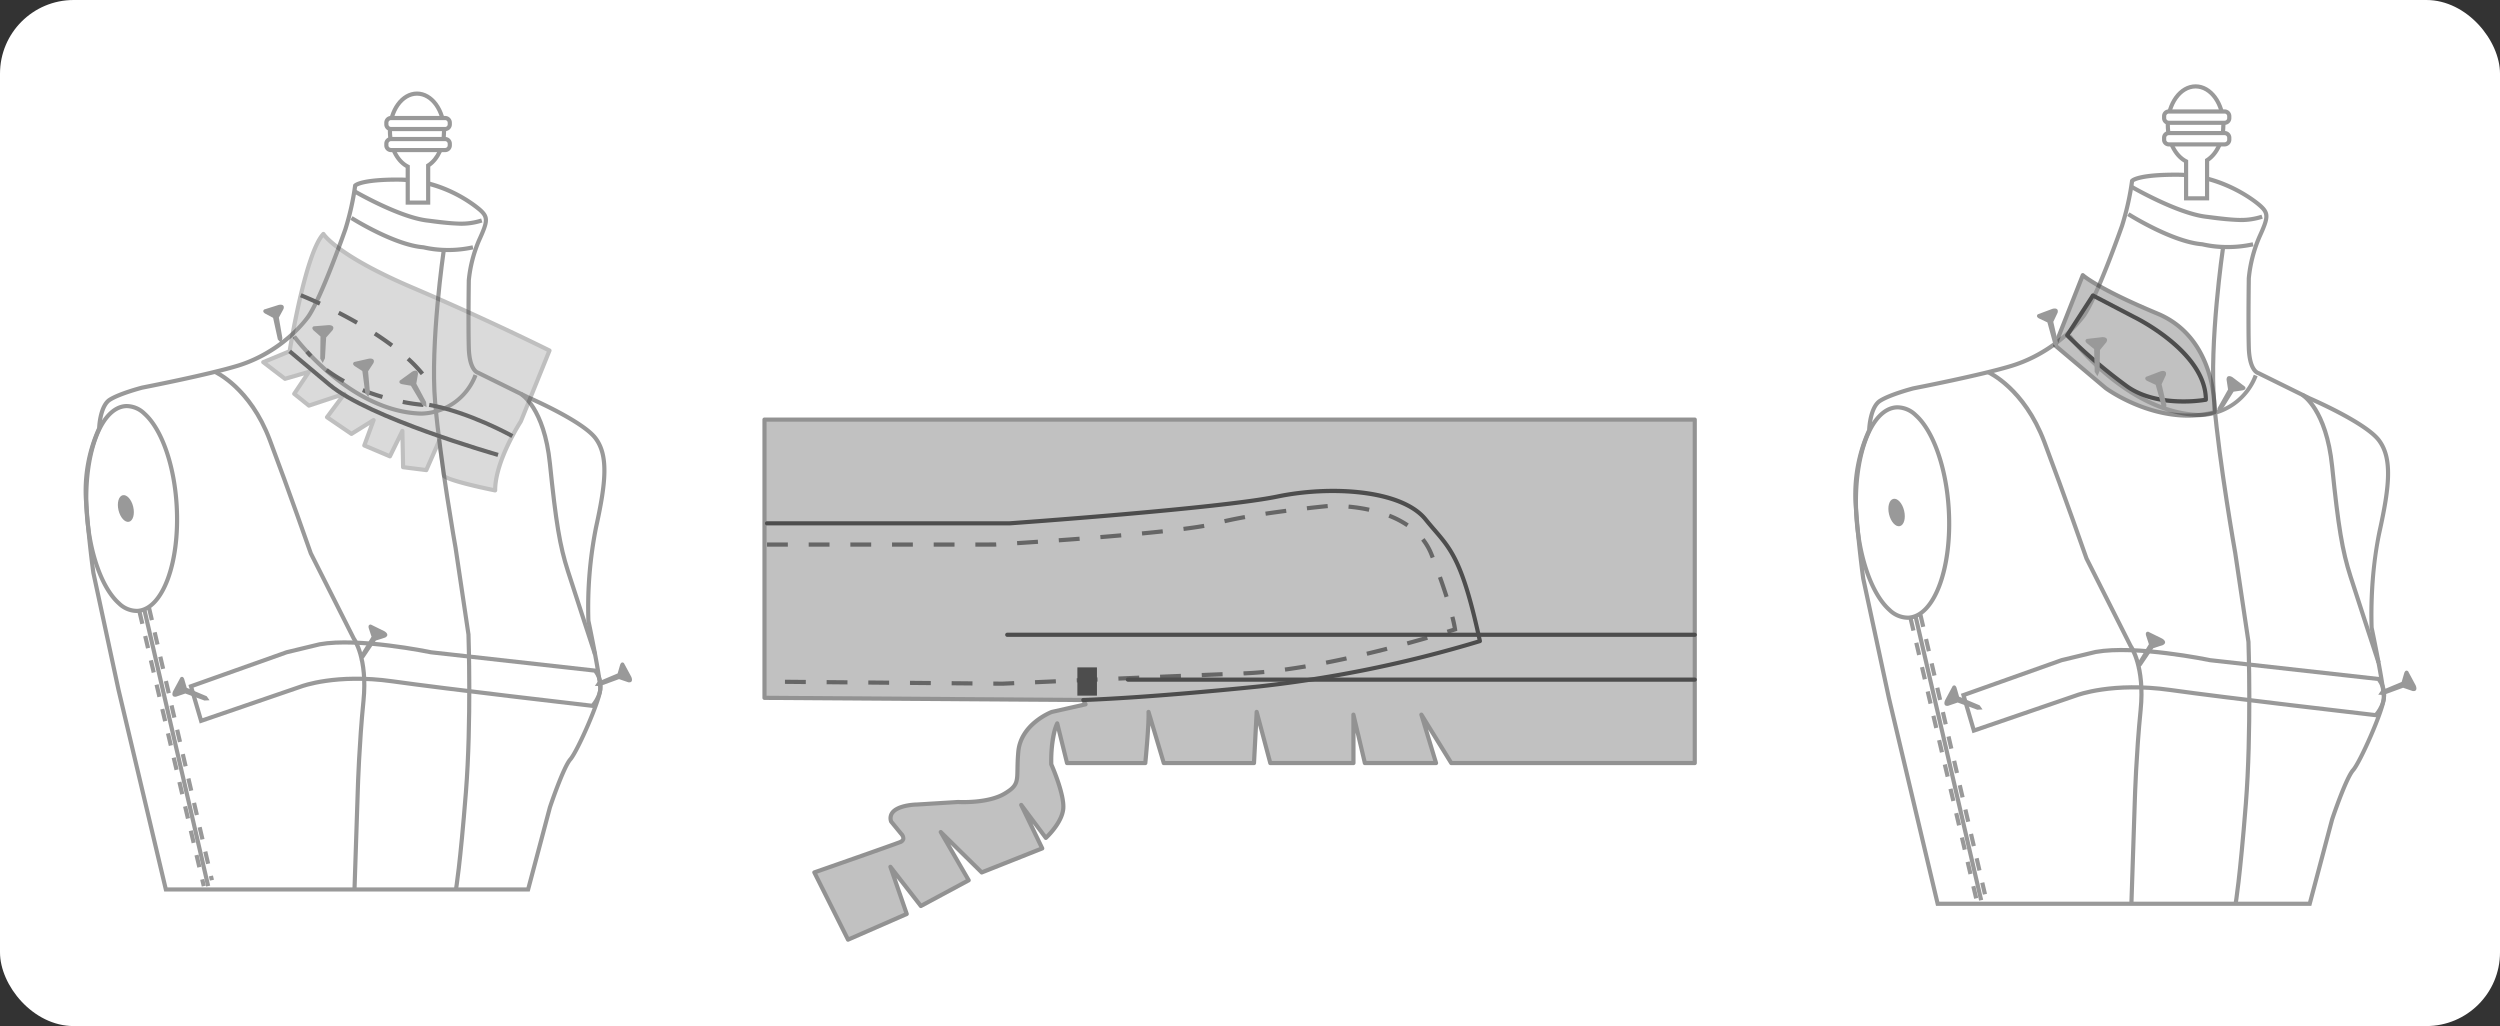 <svg xmlns="http://www.w3.org/2000/svg" width="708" height="290.579" viewBox="0 0 708 290.579">
  <rect x="0" y="0" width="708" height="290.579" fill="#333333" stroke="none"/>
  <g id="Grupo_55500" data-name="Grupo 55500" transform="translate(-304.531 -9723.131)">
    <rect id="Rectángulo_9634" data-name="Rectángulo 9634" width="708" height="290.579" rx="20.87" transform="translate(304.531 9723.131)" fill="#fff"/>
    <g id="Grupo_55499" data-name="Grupo 55499" transform="translate(328.201 9747.007)">
      <g id="Grupo_55488" data-name="Grupo 55488" transform="translate(0 2.04)">
        <g id="Grupo_55482" data-name="Grupo 55482" transform="translate(0 24.357)">
          <path id="Trazado_106510" data-name="Trazado 106510" d="M347.8,9967.266H450.391l6.174-23.239s3.777-11.337,5.792-13.6,8.371-16.816,8.461-19.839-3.359-19.46-3.359-19.46a116.165,116.165,0,0,1,2.179-26.451c2.814-12.755,3.541-20.311-.182-25.224s-19.066-11.524-19.066-11.524l-14.163-6.99s-2.452-.473-2.634-7.086,0-19.082,0-19.082a38.106,38.106,0,0,1,2.906-11.336c2.451-5.386,2.632-6.519.18-8.691s-11.348-8.407-22.607-8.5-12.665,1.7-12.665,1.7a74.5,74.5,0,0,1-2.769,12.377s-6.854,19.6-10.6,24.845-11.236,11.124-19.747,13.744-27.17,6.235-27.17,6.235-6.4,1.652-9.215,3.447-3,8.125-3,8.125a43.074,43.074,0,0,0-3.722,20.5c.817,11.524,2.087,20.4,2.087,20.4l7.082,32.971Z" transform="translate(-324.501 -9765.646)" fill="#fff"/>
          <path id="Trazado_106511" data-name="Trazado 106511" d="M450.935,9967.947H347.421l-13.544-57.136-7.086-32.981c-.02-.132-1.291-9.074-2.1-20.488a43.417,43.417,0,0,1,3.726-20.688c.044-.969.421-6.661,3.264-8.476,2.86-1.822,9.12-3.449,9.385-3.521.221-.044,18.758-3.646,27.142-6.227,8.663-2.669,16.006-8.715,19.441-13.525,3.654-5.113,10.453-24.5,10.523-24.7a75.04,75.04,0,0,0,2.74-12.241l.018-.169.105-.135c.264-.338,2.185-1.99,13.134-1.926,13.209.11,22.6,8.3,22.994,8.65,2.755,2.441,2.476,3.857-.037,9.377a37.762,37.762,0,0,0-2.853,11.137c0,.088-.179,12.5,0,19.021.161,5.908,2.156,6.521,2.175,6.527l.13.046,14.163,6.988c.6.26,15.5,6.72,19.275,11.7,3.881,5.121,3.1,12.984.287,25.7a116.434,116.434,0,0,0-2.166,26.3c.13.581,3.453,16.447,3.362,19.5-.1,3.231-6.587,17.937-8.61,20.213-1.588,1.785-4.635,10.276-5.674,13.4Zm-102.581-1.181H450.027l6.058-22.8c.166-.5,3.85-11.513,5.922-13.844,1.89-2.128,8.222-16.473,8.313-19.464.087-2.92-3.313-19.158-3.348-19.322a116.971,116.971,0,0,1,2.179-26.7c2.733-12.375,3.529-19.983-.074-24.74-3.587-4.732-18.678-11.273-18.83-11.34l-14.136-6.975c-.558-.164-2.841-1.22-3.016-7.626-.18-6.55,0-18.982,0-19.106a38.246,38.246,0,0,1,2.958-11.572c2.439-5.358,2.469-6.108.327-8a37.026,37.026,0,0,0-22.22-8.354c-9.049-.076-11.566,1.088-12.1,1.422a77.556,77.556,0,0,1-2.764,12.233c-.289.827-6.932,19.767-10.683,25.018a40.6,40.6,0,0,1-20.053,13.966c-8.445,2.6-27.044,6.215-27.231,6.252-.027.007-6.307,1.642-9.009,3.365-2.09,1.331-2.675,5.97-2.725,7.644l-.064.25a42.867,42.867,0,0,0-3.659,20.19c.8,11.369,2.071,20.276,2.083,20.362l7.075,32.93Z" transform="translate(-324.591 -9765.736)" fill="#999"/>
        </g>
        <g id="Grupo_55486" data-name="Grupo 55486" transform="translate(85.157)">
          <g id="Grupo_55483" data-name="Grupo 55483" transform="translate(1.014)">
            <path id="Trazado_106512" data-name="Trazado 106512" d="M413.44,9756.257c0-5.889-3.429-10.663-7.66-10.663s-7.66,4.774-7.66,10.663c0,4.606,2.1,8.518,5.039,10.01v10.2h5.788v-10.5C411.594,9764.279,413.44,9760.572,413.44,9756.257Z" transform="translate(-397.529 -9745.004)" fill="#fff"/>
            <path id="Trazado_106513" data-name="Trazado 106513" d="M409.626,9777.141h-6.969v-10.435c-3.028-1.74-5.038-5.845-5.038-10.359,0-6.2,3.7-11.253,8.25-11.253s8.25,5.049,8.25,11.253c0,4.222-1.753,8.108-4.493,10.018Zm-5.789-1.18h4.609v-10.237l.274-.173c2.564-1.625,4.22-5.237,4.22-9.2,0-5.554-3.172-10.072-7.07-10.072s-7.07,4.519-7.07,10.072c0,4.239,1.9,8.051,4.716,9.482l.322.164Z" transform="translate(-397.619 -9745.094)" fill="#999"/>
          </g>
          <g id="Grupo_55484" data-name="Grupo 55484" transform="translate(0 12.871)">
            <rect id="Rectángulo_9635" data-name="Rectángulo 9635" width="17.965" height="3.117" rx="1.12" transform="translate(0.589 0.59)" fill="#fff"/>
            <path id="Trazado_106514" data-name="Trazado 106514" d="M413.992,9760.3H398.672a1.913,1.913,0,0,1-1.911-1.91v-.476a1.913,1.913,0,0,1,1.911-1.911h15.321a1.913,1.913,0,0,1,1.912,1.911v.476A1.913,1.913,0,0,1,413.992,9760.3Zm-15.321-3.116a.732.732,0,0,0-.732.73v.476a.733.733,0,0,0,.732.73h15.321a.733.733,0,0,0,.732-.73v-.476a.732.732,0,0,0-.732-.73Z" transform="translate(-396.76 -9756.002)" fill="#999"/>
          </g>
          <g id="Grupo_55485" data-name="Grupo 55485" transform="translate(0 6.92)">
            <rect id="Rectángulo_9636" data-name="Rectángulo 9636" width="17.965" height="3.117" rx="1.12" transform="translate(0.589 0.59)" fill="#fff"/>
            <path id="Trazado_106515" data-name="Trazado 106515" d="M413.992,9755.257H398.672a1.913,1.913,0,0,1-1.911-1.91v-.477a1.913,1.913,0,0,1,1.911-1.911h15.321a1.913,1.913,0,0,1,1.912,1.911v.477A1.913,1.913,0,0,1,413.992,9755.257Zm-15.321-3.118a.733.733,0,0,0-.732.731v.477a.733.733,0,0,0,.732.73h15.321a.733.733,0,0,0,.732-.73v-.477a.733.733,0,0,0-.732-.731Z" transform="translate(-396.76 -9750.959)" fill="#999"/>
          </g>
        </g>
        <g id="Grupo_55487" data-name="Grupo 55487" transform="translate(16.578 146.371)">
          <line id="Línea_216" data-name="Línea 216" x2="18.128" y2="78.527" transform="translate(0.575 0.133)" fill="#fff"/>
          <rect id="Rectángulo_9637" data-name="Rectángulo 9637" width="1.18" height="80.593" transform="translate(0 0.265) rotate(-12.999)" fill="#999"/>
        </g>
        <path id="Trazado_106516" data-name="Trazado 106516" d="M357.614,9946.294l-.277-1.2,1.149-.266.278,1.206Zm-1.074-4.653-.8-3.449,1.15-.265.8,3.448Zm-1.593-6.9-.8-3.449,1.149-.265.8,3.45Zm-1.592-6.9-.8-3.448,1.15-.266.8,3.447Zm-1.593-6.9-.8-3.449,1.15-.265.8,3.449Zm-1.592-6.9-.8-3.45,1.149-.265.8,3.449Zm-1.593-6.9-.8-3.447,1.15-.267.8,3.449Zm-1.592-6.9-.8-3.45,1.149-.266.8,3.45Zm-1.592-6.9-.8-3.448,1.15-.265.8,3.448Zm-1.593-6.9-.8-3.447,1.15-.267.8,3.449Zm-1.592-6.9-.8-3.449,1.149-.265.8,3.449Zm-1.593-6.9-.8-3.448,1.15-.265.8,3.448Z" transform="translate(-321.85 -9722.806)" fill="#999"/>
        <path id="Trazado_106517" data-name="Trazado 106517" d="M355.737,9947.814l-.447-1.909,1.15-.27.446,1.911Zm-1.254-5.355-.807-3.445,1.147-.27.808,3.445Zm-1.615-6.893-.807-3.445,1.147-.27.808,3.445Zm-1.615-6.892-.808-3.447,1.148-.27.808,3.447Zm-1.617-6.893-.807-3.448,1.15-.27.807,3.447Zm-1.613-6.895-.808-3.445,1.148-.271.807,3.446ZM346.407,9908l-.808-3.446,1.148-.269.807,3.445Zm-1.617-6.894-.807-3.446,1.148-.27.807,3.447Zm-1.615-6.893-.807-3.446,1.147-.271.808,3.447Zm-1.617-6.893-.806-3.446,1.149-.271.807,3.447Zm-1.613-6.894-.808-3.446,1.148-.27.808,3.446Zm-1.615-6.894-.808-3.446,1.148-.269.808,3.447Z" transform="translate(-322.264 -9722.648)" fill="#999"/>
        <ellipse id="Elipse_4313" data-name="Elipse 4313" cx="2.138" cy="3.864" rx="2.138" ry="3.864" transform="matrix(0.973, -0.232, 0.232, 0.973, 8.996, 114.826)" fill="#999"/>
        <path id="Trazado_106518" data-name="Trazado 106518" d="M339.5,9879.285a7.973,7.973,0,0,1-5.291-2.277c-5.009-4.438-8.681-14.835-9.356-26.486-.962-16.589,4.142-29.949,11.616-30.42a7.793,7.793,0,0,1,5.693,2.266c5.008,4.439,8.68,14.835,9.355,26.486.962,16.59-4.141,29.948-11.614,30.419C339.765,9879.281,339.631,9879.285,339.5,9879.285Zm-2.635-58.016c-.107,0-.215,0-.323.01-6.7.422-11.418,13.509-10.511,29.173.658,11.354,4.175,21.432,8.961,25.672a6.639,6.639,0,0,0,4.837,1.971c6.7-.422,11.418-13.508,10.511-29.171-.657-11.355-4.175-21.432-8.959-25.674A6.854,6.854,0,0,0,336.863,9821.27Z" transform="translate(-324.565 -9731.598)" fill="#999"/>
        <path id="Trazado_106519" data-name="Trazado 106519" d="M396.267,9959.063l-1.18-.038.957-28.909c0-.12.378-12.484,1.592-24.553,1.189-11.825-2.62-17.2-2.66-17.252l-12.215-24.227c-.09-.243-6.084-17.427-11.646-32.175-5.464-14.49-15.1-18.867-15.2-18.909l.473-1.082c.413.182,10.175,4.589,15.827,19.574,5.567,14.763,11.566,31.961,11.626,32.132L395.98,9887.7c.119.147,4.064,5.714,2.828,17.981-1.208,12.026-1.581,24.35-1.585,24.474Z" transform="translate(-318.953 -9733.067)" fill="#999"/>
        <path id="Trazado_106520" data-name="Trazado 106520" d="M415.585,9964.342l-1.162-.205c.012-.066,1.179-6.824,2.812-27.506,1.562-19.8.733-44.3.724-44.545l-3.648-24.5c-.041-.227-4.355-24.574-5.791-41.224-1.443-16.691,2.415-43.045,2.456-43.309l1.166.173c-.038.263-3.876,26.482-2.446,43.034,1.432,16.6,5.737,40.893,5.779,41.135l3.658,24.579c.014.311.847,24.882-.722,44.744C416.771,9957.482,415.6,9964.273,415.585,9964.342Z" transform="translate(-309.545 -9738.262)" fill="#999"/>
        <path id="Trazado_106521" data-name="Trazado 106521" d="M450.058,9891.756c-.054-.162-5.385-16.416-7.719-23.7-2.288-7.141-3.386-13.705-5.109-30.537-1.586-15.484-7.9-19.244-7.959-19.279l.583-1.025c.282.16,6.9,4.1,8.55,20.184,1.713,16.738,2.8,23.252,5.06,30.3,2.332,7.281,7.661,23.531,7.715,23.693Z" transform="translate(-305.753 -9732.114)" fill="#999"/>
        <path id="Trazado_106522" data-name="Trazado 106522" d="M419.831,9778.892a77.862,77.862,0,0,1-8.9-.818l-.814-.1c-8.063-1-20.269-8.063-20.785-8.363l.595-1.02c.124.073,12.514,7.249,20.335,8.213l.813.1c7.361.911,10.117,1.254,14.466-.078l.346,1.129A19.521,19.521,0,0,1,419.831,9778.892Z" transform="translate(-312.941 -9740.865)" fill="#999"/>
        <path id="Trazado_106523" data-name="Trazado 106523" d="M416.223,9785.184a28.688,28.688,0,0,1-7.02-.781c-8.29-.645-20.089-8.068-20.587-8.385l.631-.994c.12.074,12.051,7.58,20.158,8.223a32.037,32.037,0,0,0,13.81.012l.251,1.152A34.144,34.144,0,0,1,416.223,9785.184Z" transform="translate(-313.069 -9739.707)" fill="#999"/>
        <path id="Trazado_106524" data-name="Trazado 106524" d="M411.209,9826.372h-.048c-20.482-.568-36.257-21.85-36.414-22.064l.952-.7c.153.209,15.6,21.026,35.493,21.58a16.106,16.106,0,0,0,14.825-10.541l1.1.44A17.592,17.592,0,0,1,411.209,9826.372Z" transform="translate(-315.565 -9734.563)" fill="#999"/>
        <path id="Trazado_106525" data-name="Trazado 106525" d="M390.93,9881.842l3.274-5.361-.788-2.416s-.361-1.025.568-1.051l3.884,1.914s1.668.938.223,1.771l-2.662.861-3.3,4.887-1.219.809Z" transform="translate(-312.656 -9722.073)" fill="#999"/>
        <path id="Trazado_106526" data-name="Trazado 106526" d="M448.1,9887.619l5.657-2.389.706-2.446s.278-1.053,1.048-.511l2.1,3.9s.837,1.77-.807,1.577l-2.648-.905-5.412,1.985-1.445-.078Z" transform="translate(-302.509 -9720.435)" fill="#999"/>
        <path id="Trazado_106527" data-name="Trazado 106527" d="M355.625,9891.073l-5.657-2.39-.707-2.444s-.277-1.052-1.047-.512l-2.1,3.9s-.835,1.772.808,1.577l2.647-.9,5.414,1.985,1.444-.077Z" transform="translate(-320.755 -9719.813)" fill="#999"/>
        <path id="Trazado_106528" data-name="Trazado 106528" d="M352.953,9900.369l-3.2-10.908,27.649-9.836,9.4-2.268c11.094-1.982,30.924,2.09,31.762,2.264l46.682,5.215.153.2c4.163,5.439-.766,10.68-.817,10.732l-.2.211-.29-.033c-.406-.047-40.774-4.705-56.668-6.947-15.711-2.217-25.486,1.42-25.582,1.455ZM351.2,9890.2l2.54,8.656,27.7-9.508c.387-.148,10.108-3.773,26.149-1.514,15.147,2.139,52.565,6.473,56.335,6.908.792-.939,3.6-4.746.688-8.789l-46.231-5.166c-.257-.051-20.5-4.211-31.335-2.273l-9.332,2.252Z" transform="translate(-320.063 -9721.389)" fill="#999"/>
      </g>
      <g id="Grupo_55489" data-name="Grupo 55489" transform="translate(50.298 41.798)" opacity="0.36">
        <path id="Trazado_106529" data-name="Trazado 106529" d="M384.75,9779.288s3.51,5.925,25.15,15.158,38.876,17.854,38.876,17.854l-8.135,20.111s-7.257,11.081-7.257,19.494c0,0-13.557-2.747-14.473-4.144l-1.327-10.017-3.693,8.415-6.566-.822-.205-10.258-3.528,7.182-7.258-3.079,2.636-7.183-6.274,3.9-6.918-4.72,4.923-6.628-10.053,3.346-4.157-3.346,4.157-6.218-6.772,1.971-6.157-4.708,7.466-3.091S379.619,9784.649,384.75,9779.288Z" transform="translate(-367.128 -9778.698)" fill="#999"/>
        <path id="Trazado_106530" data-name="Trazado 106530" d="M433.474,9852.586a.611.611,0,0,1-.118-.011c-4.148-.841-13.9-2.952-14.849-4.4a.614.614,0,0,1-.092-.247L417.366,9840l-2.847,6.482a.579.579,0,0,1-.614.349l-6.567-.821a.587.587,0,0,1-.517-.573l-.157-7.831-2.455,5a.589.589,0,0,1-.76.282l-7.258-3.078a.589.589,0,0,1-.323-.745l2.045-5.574-4.819,3a.6.6,0,0,1-.644-.015l-6.918-4.721a.589.589,0,0,1-.14-.839l3.808-5.125-8.277,2.754a.6.6,0,0,1-.557-.1l-4.157-3.346a.592.592,0,0,1-.122-.788l3.258-4.869-5.217,1.517a.605.605,0,0,1-.523-.1l-6.156-4.707a.59.59,0,0,1,.132-1.014l7.161-2.966c.539-3.3,4.717-28.028,9.671-33.206a.607.607,0,0,1,.493-.18.6.6,0,0,1,.439.282h0c.035.058,3.809,5.932,24.875,14.922,21.408,9.136,38.736,17.781,38.909,17.869a.588.588,0,0,1,.283.747l-8.136,20.111c-.125.211-7.213,11.136-7.213,19.273a.592.592,0,0,1-.59.59Zm-13.912-4.99c.926.776,7.29,2.429,13.338,3.681.373-8.373,7.043-18.652,7.336-19.1l7.877-19.5c-2.959-1.465-18.984-9.329-38.357-17.595-17.79-7.593-23.431-12.97-24.942-14.761-4.76,6.289-8.917,32.1-8.959,32.369a.59.59,0,0,1-.358.452l-6.518,2.7,5.1,3.9,6.486-1.887a.591.591,0,0,1,.656.9l-3.858,5.768,3.486,2.8,9.749-3.244a.591.591,0,0,1,.661.912l-4.558,6.135,6.093,4.158,5.948-3.7a.591.591,0,0,1,.866.7l-2.443,6.657,6.227,2.64,3.28-6.683a.59.59,0,0,1,1.12.249l.195,9.75,5.625.7,3.516-8.012a.608.608,0,0,1,.624-.347.589.589,0,0,1,.5.506Z" transform="translate(-367.218 -9778.789)" fill="#4d4d4d"/>
      </g>
      <path id="Trazado_106531" data-name="Trazado 106531" d="M430.824,9829.735c-.12-.068-12.111-6.746-23.368-8.757l.208-1.162c11.456,2.047,23.616,8.82,23.738,8.889Z" transform="translate(-309.679 -9729.605)" fill="#666"/>
      <path id="Trazado_106532" data-name="Trazado 106532" d="M432.964,9837.42c-1.491-.423-36.651-10.5-47.93-19.969l-11.312-9.49.759-.9,11.312,9.49c11.086,9.3,47.13,19.635,47.493,19.738Z" transform="translate(-315.749 -9731.903)" fill="#666"/>
      <path id="Trazado_106533" data-name="Trazado 106533" d="M411.212,9823.257a51.22,51.22,0,0,1-5.928-.863l.228-1.157a51.064,51.064,0,0,0,5.778.842Zm-11.718-2.275c-1.943-.57-3.84-1.229-5.631-1.956l.443-1.093c1.757.713,3.614,1.356,5.521,1.916Zm-11.027-4.51a42.561,42.561,0,0,1-5.029-3.235l.709-.944a40.824,40.824,0,0,0,4.889,3.145Zm-9.5-7.223q-.589-.624-1.148-1.283l.9-.761c.356.425.725.835,1.1,1.234Z" transform="translate(-315.013 -9731.877)" fill="#666"/>
      <path id="Trazado_106534" data-name="Trazado 106534" d="M410.749,9816.7a40.373,40.373,0,0,0-4.012-4.205l.8-.87a41.521,41.521,0,0,1,4.13,4.33Zm-8.521-7.928c-1.486-1.118-3.107-2.246-4.815-3.353l.641-.989c1.732,1.121,3.376,2.265,4.885,3.4Zm-9.837-6.407c-1.647-.944-3.388-1.889-5.168-2.807l.539-1.048c1.8.925,3.552,1.876,5.218,2.83Zm-10.456-5.389c-3.231-1.5-5.377-2.343-5.4-2.351l.431-1.1c.022.011,2.2.865,5.464,2.379Z" transform="translate(-315.243 -9734.336)" fill="#666"/>
      <path id="Trazado_106535" data-name="Trazado 106535" d="M371.847,9806.116l-1.345-6.136-2.242-1.2s-.97-.491-.316-1.149l4.13-1.306s1.853-.478,1.386,1.125l-1.326,2.464,1,5.811-.322,1.429Z" transform="translate(-316.83 -9733.847)" fill="#999"/>
      <path id="Trazado_106536" data-name="Trazado 106536" d="M381.733,9810.649l.066-6.28-1.915-1.674s-.835-.7-.05-1.19l4.317-.346s1.913-.051,1.1,1.407l-1.844,2.1-.334,5.887-.634,1.32Z" transform="translate(-314.71 -9732.966)" fill="#999"/>
      <path id="Trazado_106537" data-name="Trazado 106537" d="M392.72,9818.954l-.826-6.228-2.135-1.384s-.925-.568-.218-1.17l4.224-.956s1.886-.322,1.287,1.237l-1.527,2.343.506,5.874-.439,1.4Z" transform="translate(-312.95 -9731.521)" fill="#999"/>
      <path id="Trazado_106538" data-name="Trazado 106538" d="M406.855,9821.759l-3.207-5.4-2.506-.435s-1.075-.16-.662-.99l3.508-2.542s1.608-1.035,1.671.634l-.484,2.754,2.775,5.2.144,1.457Z" transform="translate(-310.951 -9731)" fill="#999"/>
      <g id="Grupo_55496" data-name="Grupo 55496" transform="translate(501.163)">
        <g id="Grupo_55490" data-name="Grupo 55490" transform="translate(0 25.015)">
          <path id="Trazado_106539" data-name="Trazado 106539" d="M773.14,9971.53H878.507l6.341-23.866s3.878-11.644,5.949-13.973,8.6-17.27,8.689-20.375-3.449-19.986-3.449-19.986a119.219,119.219,0,0,1,2.237-27.165c2.891-13.1,3.637-20.86-.186-25.9s-19.581-11.838-19.581-11.838l-14.547-7.179s-2.517-.485-2.7-7.276,0-19.6,0-19.6a39.14,39.14,0,0,1,2.983-11.642c2.518-5.531,2.7-6.694.187-8.927s-11.656-8.634-23.218-8.73-13.007,1.745-13.007,1.745a76.565,76.565,0,0,1-2.845,12.71s-7.04,20.132-10.886,25.517-11.539,11.425-20.28,14.117-27.9,6.4-27.9,6.4-6.574,1.7-9.464,3.541-3.077,8.344-3.077,8.344a44.238,44.238,0,0,0-3.823,21.054c.839,11.837,2.145,20.956,2.145,20.956l7.272,33.86Z" transform="translate(-749.229 -9764.476)" fill="#fff"/>
          <path id="Trazado_106540" data-name="Trazado 106540" d="M879.05,9972.211H772.763l-13.907-58.668-7.277-33.871c-.019-.133-1.325-9.316-2.156-21.041a44.569,44.569,0,0,1,3.828-21.242c.044-.984.428-6.836,3.344-8.693,2.936-1.873,9.362-3.545,9.633-3.615.228-.043,19.268-3.744,27.878-6.4,8.9-2.738,16.445-8.953,19.974-13.9,3.755-5.252,10.74-25.166,10.811-25.367a76.832,76.832,0,0,0,2.814-12.576l.016-.17.105-.133c.271-.348,2.2-2.061,13.476-1.973,13.557.113,23.2,8.523,23.605,8.881,2.823,2.5,2.536,3.951-.041,9.611a38.891,38.891,0,0,0-2.931,11.443c0,.09-.184,12.836,0,19.537.166,6.084,2.225,6.713,2.247,6.719l.129.045,14.545,7.18c.622.268,15.919,6.9,19.792,12.01,3.981,5.256,3.174,13.328.291,26.387-2.839,12.869-2.231,26.873-2.225,27.014.133.6,3.546,16.893,3.451,20.029-.1,3.316-6.761,18.412-8.838,20.75-1.573,1.77-4.5,9.779-5.831,13.766Zm-105.354-1.18H878.143l6.224-23.43c.171-.516,3.954-11.818,6.079-14.211,1.942-2.186,8.448-16.928,8.541-20,.09-3-3.4-19.68-3.437-19.848a120.231,120.231,0,0,1,2.238-27.416c2.807-12.713,3.626-20.529-.079-25.422-3.686-4.861-19.19-11.582-19.347-11.65l-14.517-7.162c-.568-.166-2.907-1.242-3.088-7.818-.185-6.727,0-19.5,0-19.623a39.269,39.269,0,0,1,3.036-11.879c2.51-5.512,2.54-6.283.332-8.24-3.307-2.93-12.335-8.5-22.831-8.582-9.277-.049-11.9,1.129-12.444,1.465a79.879,79.879,0,0,1-2.838,12.57c-.3.85-7.12,20.3-10.971,25.689a41.669,41.669,0,0,1-20.587,14.336c-8.672,2.674-27.774,6.383-27.966,6.42-.028.01-6.48,1.688-9.259,3.461-2.592,1.652-2.8,7.8-2.8,7.861l-.062.25a44.037,44.037,0,0,0-3.762,20.746c.827,11.68,2.127,20.822,2.14,20.914l7.266,33.82Z" transform="translate(-749.319 -9764.565)" fill="#999"/>
        </g>
        <g id="Grupo_55494" data-name="Grupo 55494" transform="translate(87.458)">
          <g id="Grupo_55491" data-name="Grupo 55491" transform="translate(1.042)">
            <path id="Trazado_106541" data-name="Trazado 106541" d="M840.557,9754.817c0-6.049-3.522-10.952-7.868-10.952s-7.868,4.9-7.868,10.952c0,4.729,2.158,8.746,5.175,10.278v10.472h5.945V9764.78C838.662,9763.056,840.557,9759.249,840.557,9754.817Z" transform="translate(-824.231 -9743.273)" fill="#fff"/>
            <path id="Trazado_106542" data-name="Trazado 106542" d="M836.621,9776.248H829.5v-10.712c-3.109-1.783-5.175-6-5.175-10.629,0-6.365,3.795-11.542,8.458-11.542s8.457,5.177,8.457,11.542c0,4.334-1.8,8.323-4.615,10.28Zm-5.945-1.181h4.765v-10.521l.274-.174c2.637-1.672,4.341-5.388,4.341-9.466,0-5.714-3.265-10.362-7.277-10.362s-7.278,4.648-7.278,10.362c0,4.36,1.949,8.278,4.852,9.751l.323.165Z" transform="translate(-824.321 -9743.365)" fill="#999"/>
          </g>
          <g id="Grupo_55492" data-name="Grupo 55492" transform="translate(0 13.219)">
            <rect id="Rectángulo_9638" data-name="Rectángulo 9638" width="18.451" height="3.202" rx="1.12" transform="translate(0.591 0.59)" fill="#fff"/>
            <path id="Trazado_106543" data-name="Trazado 106543" d="M841.158,9758.95H825.35a1.914,1.914,0,0,1-1.912-1.911v-.558a1.914,1.914,0,0,1,1.912-1.914h15.808a1.914,1.914,0,0,1,1.911,1.914v.558A1.914,1.914,0,0,1,841.158,9758.95Zm-15.808-3.2a.734.734,0,0,0-.732.733v.558a.734.734,0,0,0,.732.732h15.808a.733.733,0,0,0,.732-.732v-.558a.733.733,0,0,0-.732-.733Z" transform="translate(-823.438 -9754.567)" fill="#999"/>
          </g>
          <g id="Grupo_55493" data-name="Grupo 55493" transform="translate(0 7.107)">
            <rect id="Rectángulo_9639" data-name="Rectángulo 9639" width="18.451" height="3.202" rx="1.12" transform="translate(0.591 0.59)" fill="#fff"/>
            <path id="Trazado_106544" data-name="Trazado 106544" d="M841.158,9753.77H825.35a1.913,1.913,0,0,1-1.912-1.91v-.559a1.914,1.914,0,0,1,1.912-1.912h15.808a1.914,1.914,0,0,1,1.911,1.912v.559A1.913,1.913,0,0,1,841.158,9753.77Zm-15.808-3.2a.733.733,0,0,0-.732.732v.559a.733.733,0,0,0,.732.73h15.808a.732.732,0,0,0,.732-.73v-.559a.733.733,0,0,0-.732-.732Z" transform="translate(-823.438 -9749.389)" fill="#999"/>
          </g>
        </g>
        <g id="Grupo_55495" data-name="Grupo 55495" transform="translate(17.027 150.318)">
          <line id="Línea_217" data-name="Línea 217" x2="18.618" y2="80.65" transform="translate(0.574 0.132)" fill="#fff"/>
          <rect id="Rectángulo_9640" data-name="Rectángulo 9640" width="1.18" height="82.771" transform="matrix(0.974, -0.225, 0.225, 0.974, 0, 0.265)" fill="#999"/>
        </g>
        <path id="Trazado_106545" data-name="Trazado 106545" d="M783.235,9949.986l-.759-3.287,1.149-.266.76,3.289Zm-1.555-6.736-.8-3.45,1.15-.265.8,3.451Zm-1.593-6.9-.8-3.45,1.151-.265.8,3.449Zm-1.593-6.9-.8-3.45,1.149-.265.8,3.448Zm-1.592-6.9-.8-3.449,1.15-.265.8,3.45Zm-1.593-6.9-.8-3.45,1.15-.265.8,3.449Zm-1.592-6.9-.8-3.449,1.149-.265.8,3.449Zm-1.593-6.9-.8-3.448,1.15-.266.8,3.45Zm-1.593-6.9-.8-3.446,1.149-.268.8,3.449Zm-1.592-6.9-.8-3.448,1.15-.266.8,3.449Zm-1.593-6.9-.8-3.449,1.151-.264.8,3.448Zm-1.592-6.9-.8-3.448,1.149-.266.8,3.449Z" transform="translate(-746.504 -9720.477)" fill="#999"/>
        <path id="Trazado_106546" data-name="Trazado 106546" d="M781.175,9950.988l-.807-3.447,1.15-.27.806,3.445Zm-1.614-6.895-.807-3.446,1.148-.27.807,3.446Zm-1.615-6.894-.807-3.446,1.147-.269.808,3.445Zm-1.615-6.893-.807-3.447,1.147-.27.808,3.447Zm-1.615-6.894-.808-3.444,1.148-.27.808,3.444Zm-1.615-6.891-.808-3.447,1.148-.27.808,3.446Zm-1.615-6.895-.808-3.446,1.148-.27.807,3.446Zm-1.615-6.893-.808-3.447,1.148-.269.807,3.446Zm-1.615-6.894-.807-3.445,1.148-.271.807,3.447Zm-1.615-6.893-.807-3.445,1.147-.271.808,3.446Zm-1.615-6.893-.807-3.447,1.147-.27.808,3.446Zm-1.615-6.895-.808-3.446,1.148-.27.808,3.447Z" transform="translate(-746.929 -9720.314)" fill="#999"/>
        <ellipse id="Elipse_4314" data-name="Elipse 4314" cx="2.196" cy="3.969" rx="2.196" ry="3.969" transform="matrix(0.973, -0.232, 0.232, 0.973, 9.223, 117.914)" fill="#999"/>
        <path id="Trazado_106547" data-name="Trazado 106547" d="M764.613,9881.152a8.176,8.176,0,0,1-5.424-2.334c-5.141-4.557-8.911-15.23-9.6-27.191-.985-17.029,4.249-30.744,11.915-31.225a8.029,8.029,0,0,1,5.835,2.32c5.141,4.557,8.911,15.232,9.6,27.193.986,17.027-4.248,30.742-11.915,31.225Q764.818,9881.152,764.613,9881.152Zm-2.706-59.584c-.112,0-.223,0-.334.012-6.892.432-11.742,13.879-10.811,29.977.677,11.666,4.29,22.02,9.208,26.377a6.919,6.919,0,0,0,4.979,2.027c6.893-.432,11.743-13.879,10.811-29.977-.676-11.664-4.29-22.02-9.208-26.377A7.057,7.057,0,0,0,761.908,9821.568Z" transform="translate(-749.292 -9729.503)" fill="#999"/>
        <path id="Trazado_106548" data-name="Trazado 106548" d="M822.9,9963.1l-1.18-.038.983-29.689c0-.124.387-12.823,1.635-25.217,1.215-12.1-2.7-17.676-2.735-17.73l-12.545-24.877c-.092-.248-6.249-17.9-11.96-33.045-5.615-14.889-15.517-19.385-15.616-19.429l.473-1.08c.424.184,10.444,4.707,16.246,20.093,5.718,15.161,11.88,32.825,11.94,33l12.466,24.726c.123.154,4.17,5.865,2.9,18.46-1.243,12.351-1.625,25.009-1.628,25.135Z" transform="translate(-743.53 -9731.015)" fill="#999"/>
        <path id="Trazado_106549" data-name="Trazado 106549" d="M842.742,9968.523l-1.162-.205c.012-.065,1.21-7.009,2.889-28.25,1.6-20.334.752-45.5.742-45.752l-3.746-25.16c-.042-.234-4.471-25.239-5.948-42.337-1.48-17.141,2.481-44.2,2.522-44.476l1.167.173c-.04.27-3.981,27.2-2.513,44.2,1.473,17.046,5.892,42,5.936,42.249l3.757,25.244c.014.317.871,25.551-.741,45.95C843.958,9961.481,842.753,9968.455,842.742,9968.523Z" transform="translate(-733.866 -9736.351)" fill="#999"/>
        <path id="Trazado_106550" data-name="Trazado 106550" d="M878.18,9893.973c-.055-.168-5.532-16.859-7.929-24.342-2.349-7.34-3.477-14.08-5.245-31.361-1.62-15.824-8.118-19.775-8.184-19.812l.585-1.023c.288.164,7.081,4.205,8.772,20.715,1.758,17.184,2.876,23.875,5.2,31.123,2.4,7.479,7.87,24.164,7.925,24.332Z" transform="translate(-729.973 -9730.037)" fill="#999"/>
        <path id="Trazado_106551" data-name="Trazado 106551" d="M847.117,9778.045a79.949,79.949,0,0,1-9.155-.842l-.82-.1c-8.277-1.023-20.811-8.281-21.341-8.588l.595-1.02c.126.074,12.853,7.443,20.891,8.438l.82.1c7.573.939,10.406,1.289,14.878-.082l.346,1.129A20.037,20.037,0,0,1,847.117,9778.045Z" transform="translate(-737.355 -9739.024)" fill="#999"/>
        <path id="Trazado_106552" data-name="Trazado 106552" d="M843.414,9784.511a29.361,29.361,0,0,1-7.2-.8c-8.515-.662-20.627-8.283-21.139-8.607l.631-1c.124.079,12.38,7.789,20.711,8.449a32.975,32.975,0,0,0,14.188.013l.251,1.15A34.937,34.937,0,0,1,843.414,9784.511Z" transform="translate(-737.486 -9737.834)" fill="#999"/>
        <path id="Trazado_106553" data-name="Trazado 106553" d="M838.265,9826.81h-.05c-21.028-.584-37.225-22.435-37.386-22.654l.952-.7c.157.215,16.023,21.6,36.464,22.171a16.565,16.565,0,0,0,15.242-10.836l1.095.44A18.049,18.049,0,0,1,838.265,9826.81Z" transform="translate(-740.049 -9732.551)" fill="#999"/>
        <path id="Trazado_106554" data-name="Trazado 106554" d="M817.438,9883.8l3.363-5.506-.809-2.482s-.371-1.053.583-1.077l3.99,1.966s1.713.963.229,1.82l-2.734.884-3.39,5.018-1.253.83Z" transform="translate(-737.064 -9719.724)" fill="#999"/>
        <path id="Trazado_106555" data-name="Trazado 106555" d="M876.156,9889.729l5.81-2.452.726-2.513s.284-1.081,1.075-.525l2.153,4.011s.858,1.818-.829,1.621l-2.719-.932-5.56,2.038-1.484-.079Z" transform="translate(-726.642 -9718.042)" fill="#999"/>
        <path id="Trazado_106556" data-name="Trazado 106556" d="M781.178,9893.275l-5.809-2.451-.726-2.512s-.285-1.08-1.075-.525l-2.153,4.012s-.859,1.818.829,1.619l2.719-.932,5.56,2.039,1.483-.078Z" transform="translate(-745.382 -9717.404)" fill="#999"/>
        <path id="Trazado_106557" data-name="Trazado 106557" d="M778.441,9902.8l-3.276-11.172,28.383-10.1,9.65-2.328c11.389-2.042,31.753,2.146,32.614,2.324l47.938,5.355.153.2c4.267,5.579-.785,10.95-.837,11l-.2.211-.29-.031c-.417-.05-41.877-4.832-58.2-7.135-16.16-2.279-26.181,1.457-26.281,1.494Zm-1.831-10.436,2.617,8.919,28.463-9.768c.4-.151,10.381-3.875,26.849-1.555,15.568,2.2,54.042,6.651,57.867,7.095.81-.955,3.714-4.887.709-9.058l-47.488-5.309c-.264-.052-21.054-4.332-32.187-2.333l-9.586,2.313Z" transform="translate(-744.668 -9719.02)" fill="#999"/>
      </g>
      <g id="Grupo_55497" data-name="Grupo 55497" transform="translate(192.241 94.356)" opacity="0.61">
        <path id="Trazado_106558" data-name="Trazado 106558" d="M570.929,9909.865,573.7,9921.1h22.163s1.077-10.8.924-14.48l4.309,14.48h25.549l.769-14.48,3.848,14.48h23.547v-13.7l3.233,13.7H678.2l-4.156-13.7,8.465,13.7h68.951V9823.83H488.012v78.8l90.3.615.616,1.23-9.542,2.143s-8.773,3.348-9.49,11.249.923,9.028-3.9,11.9-13.133,2.359-13.133,2.359l-11.7.719s-8.721.1-7.285,4.821l2.771,3.386s1.744,1.643-.308,2.463-24.215,8.555-24.215,8.555l9.542,19.047,16.622-7.284-4.617-13.34,8.618,11.082,13.545-7.284-7.9-13.648,11.594,11.428,17.135-6.811-5.952-12.312,6.977,9.337s4.515-4.105,4.925-8.209-3.385-12.619-3.385-12.619S568.98,9913.894,570.929,9909.865Z" transform="translate(-487.422 -9823.24)" fill="#999"/>
        <path id="Trazado_106559" data-name="Trazado 106559" d="M511.764,9971.8a.59.59,0,0,1-.527-.327l-9.542-19.046a.589.589,0,0,1,.333-.819c.223-.078,22.174-7.738,24.19-8.546.212-.085.576-.264.623-.506.06-.317-.32-.807-.5-.982l-2.821-3.439a.585.585,0,0,1-.109-.2,3.261,3.261,0,0,1,.418-3.016c1.809-2.474,7.2-2.565,7.425-2.567l11.669-.718c.15,0,8.261.465,12.868-2.277,3.294-1.964,3.31-2.833,3.373-6.492.024-1.29.051-2.9.238-4.955.745-8.176,9.5-11.605,9.869-11.747l8.889-2-.118-.232-89.941-.612a.591.591,0,0,1-.586-.591v-78.8a.589.589,0,0,1,.59-.59h263.45a.59.59,0,0,1,.59.59v97.271a.589.589,0,0,1-.59.589H682.6a.592.592,0,0,1-.5-.279l-6.084-9.844,2.841,9.362a.588.588,0,0,1-.565.761H658.13a.588.588,0,0,1-.573-.453l-2.068-8.765v8.629a.59.59,0,0,1-.59.589H631.351a.589.589,0,0,1-.57-.438l-2.887-10.863-.571,10.744a.589.589,0,0,1-.589.558h-25.55a.59.59,0,0,1-.565-.421l-3.23-10.854c-.231,4.5-.818,10.414-.851,10.746a.588.588,0,0,1-.586.529H573.79a.588.588,0,0,1-.573-.448l-2.315-9.386a36.784,36.784,0,0,0-.989,9.473c.463,1.056,3.788,8.806,3.387,12.812-.43,4.281-4.924,8.412-5.115,8.586a.628.628,0,0,1-.453.151.6.6,0,0,1-.416-.234l-3.3-4.418,3.278,6.783a.592.592,0,0,1-.314.806l-17.134,6.81a.59.59,0,0,1-.631-.128l-8.477-8.354,5.706,9.856a.591.591,0,0,1-.23.816l-13.544,7.285a.594.594,0,0,1-.746-.158l-6.43-8.267,3.451,9.97a.59.59,0,0,1-.321.733L512,9971.751A.6.6,0,0,1,511.764,9971.8Zm-8.714-19.3,8.991,17.945,15.61-6.842-4.44-12.824a.59.59,0,0,1,1.024-.554l8.313,10.687,12.568-6.761-7.6-13.119a.59.59,0,0,1,.925-.716l11.319,11.157,16.189-6.434-5.676-11.741a.59.59,0,0,1,1-.609l6.574,8.8c1.134-1.152,3.962-4.306,4.27-7.375.389-3.9-3.3-12.237-3.34-12.319a.621.621,0,0,1-.051-.222c-.009-.315-.237-7.759,1.752-11.87a.6.6,0,0,1,.592-.33.586.586,0,0,1,.511.444l2.661,10.787h21.165c.212-2.216,1-10.732.868-13.866a.591.591,0,0,1,1.156-.192l4.184,14.059h24.548l.741-13.921a.592.592,0,0,1,.527-.557.574.574,0,0,1,.632.436L631.8,9920.6h22.5v-13.108a.593.593,0,0,1,.521-.587.586.586,0,0,1,.642.452L658.6,9920.6h18.9l-3.924-12.937a.59.59,0,0,1,1.067-.482l8.292,13.419h68.032v-96.09H488.692v77.625l89.719.611a.592.592,0,0,1,.524.326l.616,1.23a.592.592,0,0,1-.4.841l-9.542,2.144c0,.006-8.357,3.292-9.034,10.725-.183,2.02-.21,3.6-.234,4.87-.066,3.775-.091,5.186-3.949,7.485-4.923,2.932-13.125,2.463-13.473,2.441l-11.625.718c-1.422.02-5.3.428-6.516,2.086a2.069,2.069,0,0,0-.271,1.868l2.693,3.292a2.494,2.494,0,0,1,.8,2,1.913,1.913,0,0,1-1.344,1.383C524.785,9944.905,506.755,9951.207,503.05,9952.5Z" transform="translate(-487.512 -9823.33)" fill="#4d4d4d"/>
      </g>
      <path id="Trazado_106560" data-name="Trazado 106560" d="M578.3,9900.846a.59.59,0,0,1-.016-1.18c.169,0,17.24-.5,49.873-3.844a348.053,348.053,0,0,0,61.755-12.642c-4.671-21.447-7.847-25.134-12.63-30.693-.8-.923-1.635-1.9-2.531-3.011-6.412-7.965-26.077-9.432-41.386-6.257-16.166,3.356-75.409,7.563-76.006,7.6H488.721a.59.59,0,0,1,0-1.181h68.591c.553-.039,59.718-4.24,75.808-7.579,15.442-3.2,35.6-1.952,42.545,6.672.886,1.1,1.717,2.065,2.505,2.98,4.942,5.741,8.206,9.534,13,31.741a.589.589,0,0,1-.4.686,348.546,348.546,0,0,1-62.506,12.85c-32.683,3.351-49.791,3.848-49.961,3.852Z" transform="translate(-295.16 -9725.893)" fill="#4d4d4d"/>
      <path id="Trazado_106561" data-name="Trazado 106561" d="M555.3,9895.572l-2.6-.021.011-1.181,2.569.024,3.313-.15.053,1.178Zm-8.5-.072-5.9-.053.009-1.181,5.9.053Zm-11.8-.105-5.9-.051.009-1.181,5.9.053Zm-11.8-.1-5.9-.052.008-1.18,5.9.051Zm-11.8-.1-5.9-.053.008-1.18,5.9.052Zm53.149-.031-.052-1.181,5.9-.261.053,1.178Zm-64.949-.072-5.9-.053.008-1.181,5.9.053Zm76.758-.451-.053-1.179,5.9-.261.051,1.181Zm11.8-.516-.051-1.181,5.9-.252.051,1.18Zm11.806-.506-.051-1.181,5.9-.248.048,1.181Zm11.8-.491-.048-1.181,5.9-.236.046,1.179Zm11.859-.471-.074-.588v-.591c1.841-.07,3.794-.2,5.836-.4l.11,1.176C627.437,9892.445,625.463,9892.579,623.629,9892.65Zm11.762-1.085-.159-1.169c1.851-.253,3.809-.554,5.82-.895l.2,1.166C639.226,9891.008,637.257,9891.312,635.391,9891.565Zm11.68-1.967-.228-1.156c1.943-.383,3.873-.784,5.77-1.2l.251,1.151C650.961,9888.813,649.022,9889.217,647.072,9889.6Zm11.563-2.523-.275-1.146c1.975-.47,3.891-.947,5.725-1.419l.293,1.146C662.537,9886.126,660.617,9886.6,658.634,9887.075Zm11.464-2.937-.312-1.138c2.085-.57,4-1.109,5.68-1.6l.328,1.135C674.1,9883.025,672.19,9883.566,670.1,9884.139Zm11.372-3.3-.348-1.127c.752-.231,1.324-.413,1.69-.528-.1-.532-.293-1.515-.668-2.992l1.142-.29a34.076,34.076,0,0,1,.776,3.614l.061.485-.465.15S682.881,9880.407,681.471,9880.842Zm-.951-10.278c-.557-1.76-1.188-3.634-1.876-5.571l1.11-.395c.694,1.951,1.33,3.837,1.89,5.608Zm-3.921-11.09-.29-.753a16.578,16.578,0,0,0-2.419-4.249l.929-.729a17.676,17.676,0,0,1,2.591,4.552l.291.755Zm-128.97-3.3v-1.181l5.873-.023.074,1.177-.427.026Zm-5.9,0h-5.9v-1.181h5.9Zm-11.8,0h-5.9v-1.181h5.9Zm-11.8,0h-5.9v-1.181h5.9Zm-11.8,0h-5.9v-1.181h5.9Zm-11.8,0h-5.9v-1.181h5.9Zm64.964-.4-.076-1.178c1.709-.11,3.7-.245,5.9-.395l.08,1.177C563.2,9855.529,561.207,9855.663,559.495,9855.773Zm11.808-.811-.085-1.179c1.894-.136,3.871-.281,5.894-.438l.09,1.176C575.177,9854.68,573.2,9854.826,571.3,9854.963Zm11.793-.905-.1-1.176c1.96-.159,3.932-.325,5.889-.5l.1,1.175C587.032,9853.731,585.058,9853.9,583.1,9854.058Zm11.787-1.036-.113-1.176c2.025-.193,4-.393,5.875-.595l.128,1.173C598.886,9852.626,596.91,9852.826,594.882,9853.021Zm11.774-1.285-.15-1.17c2.3-.295,4.261-.583,5.829-.857l.2,1.161C610.952,9851.147,608.973,9851.439,606.656,9851.736Zm63.05-1.124a25.8,25.8,0,0,0-5.108-2.655l.431-1.1a26.94,26.94,0,0,1,5.341,2.779Zm-51.376-1.071-.268-1.15c1.686-.392,3.644-.788,5.82-1.178l.208,1.161C621.934,9848.761,620,9849.153,618.33,9849.541Zm11.573-2.119-.175-1.165c2-.3,3.986-.573,5.863-.819l.151,1.171C633.874,9846.852,631.9,9847.124,629.9,9847.422Zm29.132-1.122a47.706,47.706,0,0,0-5.767-.872l.106-1.175a48.52,48.52,0,0,1,5.911.895Zm-17.434-.409-.133-1.174c3.037-.348,5.241-.566,5.893-.63l.116,1.175C646.828,9845.324,644.63,9845.543,641.6,9845.891Z" transform="translate(-295.07 -9725.239)" fill="#666"/>
      <path id="Trazado_106562" data-name="Trazado 106562" d="M741.066,9876.163H546.372a.59.59,0,0,1,0-1.181H741.066a.59.59,0,0,1,0,1.181Z" transform="translate(-284.785 -9719.678)" fill="#4d4d4d"/>
      <path id="Trazado_106563" data-name="Trazado 106563" d="M735.855,9886.923H575.329a.59.59,0,0,1,0-1.181H735.855a.59.59,0,0,1,0,1.181Z" transform="translate(-279.574 -9717.741)" fill="#4d4d4d"/>
      <rect id="Rectángulo_9641" data-name="Rectángulo 9641" width="5.541" height="8.003" transform="translate(281.442 165.128)" fill="#4d4d4d"/>
      <g id="Grupo_55498" data-name="Grupo 55498" transform="translate(557.742 53.468)" opacity="0.61">
        <path id="Trazado_106564" data-name="Trazado 106564" d="M842.931,9827.99s1.052-20.752-16.186-27.935-21.137-10.878-21.137-10.878l-7.84,19.888,14.3,12.074S826.848,9832.223,842.931,9827.99Z" transform="translate(-797.178 -9788.589)" fill="#999"/>
        <path id="Trazado_106565" data-name="Trazado 106565" d="M835.513,9829.622c-12.967,0-23.578-7.826-23.7-7.921l-14.332-12.1a.585.585,0,0,1-.168-.666l7.84-19.889a.591.591,0,0,1,.953-.212c.039.035,4.111,3.741,20.958,10.761,17.42,7.259,16.561,28.3,16.549,28.509a.589.589,0,0,1-.439.541A30.007,30.007,0,0,1,835.513,9829.622Zm-36.951-20.644,13.981,11.8c.117.087,14.452,10.636,29.9,6.839.016-2.982-.546-20.56-15.833-26.928-13.643-5.686-18.969-9.187-20.656-10.458Zm44.46,19.1h0Z" transform="translate(-797.268 -9788.679)" fill="#4d4d4d"/>
      </g>
      <path id="Trazado_106566" data-name="Trazado 106566" d="M833.638,9824.752c-4.716,0-11.116-.786-16.135-4.307a148.211,148.211,0,0,1-17.159-14.606.59.59,0,0,1-.076-.735l7.285-11.286a.591.591,0,0,1,.768-.2l11.587,6.053c.829.4,20.713,10.131,20.713,23.994a.593.593,0,0,1-.484.581A39.314,39.314,0,0,1,833.638,9824.752Zm6.394-1.09h0Zm-38.514-18.319a145.58,145.58,0,0,0,16.662,14.138c7.534,5.284,18.774,4.035,21.252,3.678-.5-12.867-19.854-22.341-20.052-22.436l-11.128-5.813Z" transform="translate(-239.004 -9734.333)" fill="#4d4d4d"/>
      <path id="Trazado_106567" data-name="Trazado 106567" d="M798.074,9807.328l-1.7-6.223-2.364-1.111s-1.021-.452-.385-1.163l4.167-1.559s1.875-.589,1.481,1.081l-1.228,2.6,1.33,5.907-.254,1.481Z" transform="translate(-240.221 -9733.682)" fill="#999"/>
      <path id="Trazado_106568" data-name="Trazado 106568" d="M807.669,9813.881l-.158-6.45-2.027-1.647s-.881-.683-.094-1.22l4.419-.512s1.961-.12,1.179,1.405l-1.817,2.226-.13,6.054-.6,1.377Z" transform="translate(-238.124 -9732.445)" fill="#999"/>
      <path id="Trazado_106569" data-name="Trazado 106569" d="M824.1,9822.313l-1.735-6.213L820,9815s-1.022-.448-.391-1.161l4.159-1.579s1.871-.6,1.487,1.074l-1.217,2.6,1.359,5.9-.246,1.483Z" transform="translate(-235.544 -9730.985)" fill="#999"/>
      <path id="Trazado_106570" data-name="Trazado 106570" d="M837.9,9823.286l3.421-5.47,2.583-.385s1.108-.14.7-1l-3.542-2.691s-1.627-1.1-1.73.611l.431,2.841-2.972,5.274-.183,1.492Z" transform="translate(-232.448 -9730.764)" fill="#999"/>
    </g>
  </g>
</svg>
